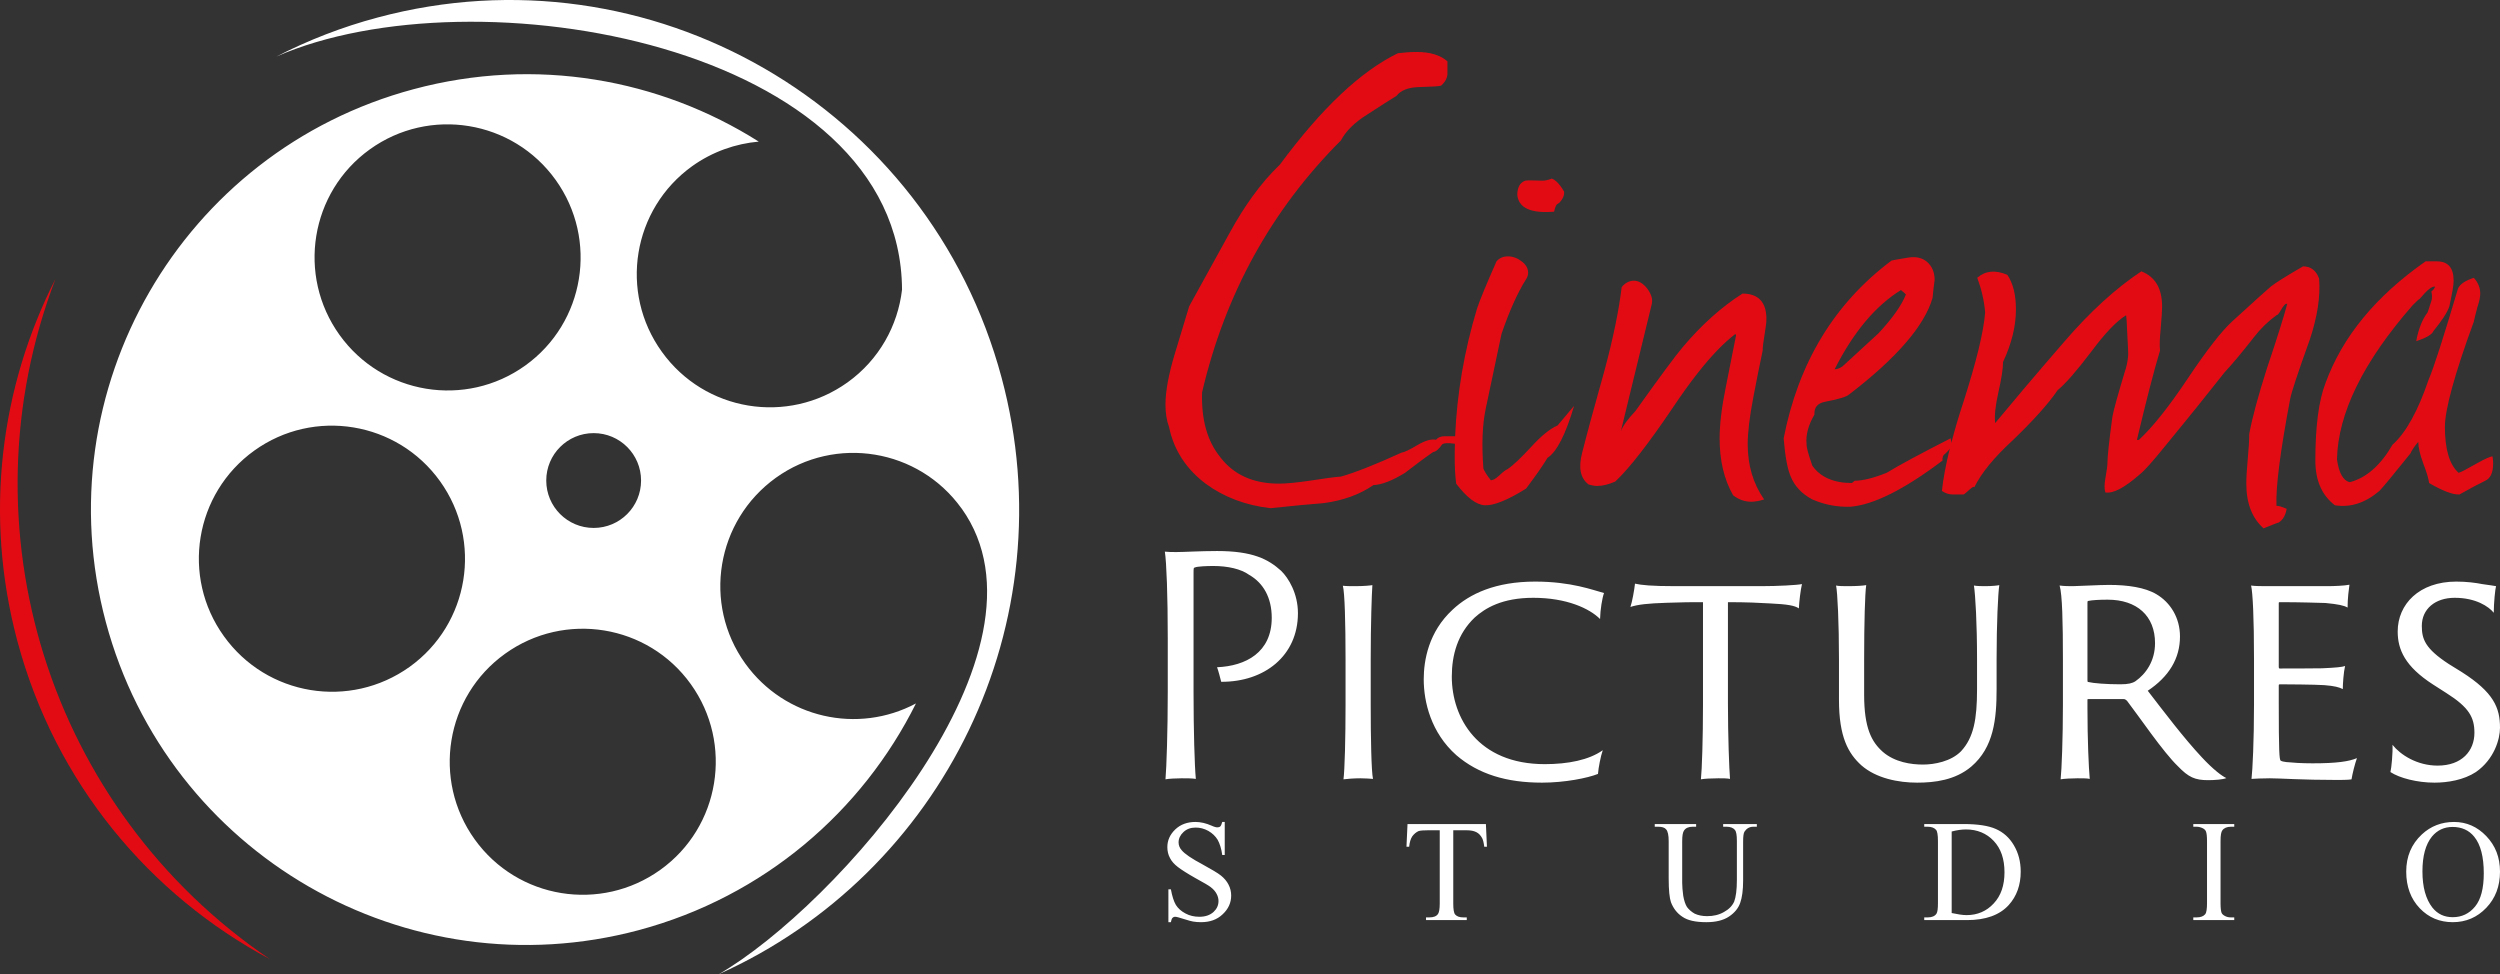 <?xml version="1.0" encoding="UTF-8" standalone="no"?>
<!DOCTYPE svg PUBLIC "-//W3C//DTD SVG 1.1//EN" "http://www.w3.org/Graphics/SVG/1.1/DTD/svg11.dtd">
<svg width="100%" height="100%" viewBox="0 0 2774 1081" version="1.1" xmlns="http://www.w3.org/2000/svg" xmlns:xlink="http://www.w3.org/1999/xlink" xml:space="preserve" xmlns:serif="http://www.serif.com/" style="fill-rule:evenodd;clip-rule:evenodd;stroke-linejoin:round;stroke-miterlimit:2;">
    <rect x="0" y="0" width="2774" height="1081" fill="#333333" stroke="none"/>
    <g transform="matrix(1,0,0,1,-616.501,-1463.05)">
        <path d="M1683.61,2027.39C1796.2,2185.21 1543.56,2469 1414.12,2543.98C1662.84,2432.31 1800.82,2153.83 1727.91,1882.27C1647.15,1580.71 1337.29,1401.67 1035.74,1482.42C995.822,1493.04 958.214,1507.8 923.144,1525.8C1142.56,1429.59 1616.01,1512.19 1617.39,1784.44C1612.78,1824.36 1592.01,1862.19 1556.94,1887.34C1490.49,1934.87 1398.43,1919.64 1350.91,1853.43C1303.15,1787.21 1318.37,1694.92 1384.59,1647.39C1407.2,1631.24 1432.81,1622.47 1458.42,1620.17C1348.6,1550.72 1211.09,1525.57 1075.42,1562.02C817.935,1631.01 664.965,1895.88 733.951,2153.37C802.938,2411.08 1067.81,2564.05 1325.53,2495.07C1464.65,2457.69 1573.32,2363.09 1632.85,2243.58C1568.48,2277.96 1487.26,2260.19 1443.43,2199.28C1395.9,2133.06 1411.12,2041 1477.34,1993.24C1543.56,1945.72 1635.85,1960.94 1683.38,2027.16C1683.38,2027.16 1683.38,2027.39 1683.61,2027.39ZM1327.83,1996.24C1327.83,2025.32 1304.3,2048.85 1275.23,2048.85C1246.16,2048.85 1222.62,2025.32 1222.62,1996.24C1222.62,1967.17 1246.16,1943.64 1275.23,1943.64C1304.3,1943.64 1327.83,1967.17 1327.83,1996.24ZM1104.72,1996.94C1152.25,2063.15 1137.26,2155.44 1071.04,2202.97C1004.59,2250.5 912.531,2235.27 865.002,2169.06C817.242,2102.84 832.47,2010.55 898.688,1963.02C964.905,1915.49 1057.19,1930.72 1104.72,1996.94ZM1233.01,1662.62C1280.53,1728.84 1265.54,1821.13 1199.32,1868.65C1133.1,1916.18 1040.81,1900.96 993.284,1834.74C945.755,1768.52 960.752,1676.23 1026.97,1628.7C1093.19,1581.17 1185.48,1596.4 1233.01,1662.62ZM1176.94,2188.44C1243.16,2140.91 1335.45,2155.9 1382.98,2222.12C1430.5,2288.34 1415.51,2380.63 1349.29,2428.16C1283.07,2475.69 1190.78,2460.69 1143.25,2394.47C1095.73,2328.25 1110.72,2235.97 1176.94,2188.44Z" style="fill:white;"/>
        <path d="M915.992,2527.37C670.964,2361.48 572.445,2048.62 678.116,1772.44C616.975,1892.42 598.286,2034.54 635.894,2174.82C678.116,2332.18 782.634,2456.08 915.992,2527.37Z" style="fill:rgb(227,11,19);"/>
        <path d="M3337.89,2380.63C3328.43,2380.63 3320.82,2384.32 3315.05,2391.24C3307.9,2400.01 3304.44,2412.93 3304.44,2430C3304.44,2447.31 3308.13,2460.69 3315.51,2470.15C3321.28,2477.3 3328.66,2480.76 3338.12,2480.76C3348.04,2480.76 3356.35,2476.84 3362.81,2469C3369.27,2461.15 3372.5,2448.92 3372.5,2432.08C3372.5,2413.85 3369.04,2400.24 3361.89,2391.47C3356.12,2384.32 3348.04,2380.63 3337.89,2380.63ZM3339.51,2375.09C3353.35,2375.09 3365.35,2380.4 3375.27,2390.78C3385.42,2401.39 3390.5,2414.31 3390.5,2430.23C3390.5,2446.39 3385.42,2459.77 3375.27,2470.38C3365.12,2480.99 3352.66,2486.3 3338.12,2486.3C3323.59,2486.3 3311.36,2481.22 3301.44,2470.84C3291.52,2460.46 3286.44,2446.85 3286.44,2430.23C3286.44,2413.39 3292.21,2399.78 3303.75,2388.94C3313.67,2379.71 3325.66,2375.09 3339.51,2375.09ZM3095.63,2480.99L3095.63,2483.99L3050.18,2483.99L3050.18,2480.99L3053.87,2480.99C3058.26,2480.99 3061.49,2479.84 3063.56,2477.3C3064.72,2475.69 3065.41,2471.53 3065.41,2465.3L3065.41,2396.32C3065.41,2391.01 3064.95,2387.32 3064.25,2385.7C3063.79,2384.32 3062.64,2383.17 3061.02,2382.24C3058.72,2381.09 3056.41,2380.4 3053.87,2380.4L3050.18,2380.4L3050.18,2377.4L3095.63,2377.4L3095.63,2380.4L3091.94,2380.4C3087.56,2380.4 3084.33,2381.78 3082.48,2384.32C3081.1,2385.94 3080.41,2389.86 3080.41,2396.32L3080.41,2465.3C3080.41,2470.61 3080.87,2474.07 3081.56,2475.92C3082.02,2477.07 3083.17,2478.22 3084.79,2479.15C3087.1,2480.53 3089.4,2480.99 3091.94,2480.99L3095.63,2480.99ZM2782.08,2476.15C2788.54,2477.53 2794.08,2478.46 2798.69,2478.46C2810.69,2478.46 2820.84,2474.07 2828.69,2465.54C2836.76,2457 2840.68,2445.46 2840.68,2430.93C2840.68,2416.16 2836.76,2404.62 2828.69,2396.09C2820.84,2387.78 2810.46,2383.4 2798,2383.4C2793.39,2383.4 2788.08,2384.09 2782.08,2385.7L2782.08,2476.15ZM2751.63,2483.99L2751.63,2480.99L2755.55,2480.99C2760.16,2480.99 2763.39,2479.61 2765.24,2476.84C2766.39,2474.99 2766.85,2471.07 2766.85,2465.3L2766.85,2396.32C2766.85,2389.63 2766.16,2385.47 2764.78,2383.86C2762.7,2381.55 2759.7,2380.4 2755.55,2380.4L2751.63,2380.4L2751.63,2377.4L2795,2377.4C2810.92,2377.4 2822.92,2379.24 2831.22,2382.94C2839.53,2386.63 2846.22,2392.63 2851.07,2400.93C2856.14,2409.47 2858.68,2419.16 2858.68,2430.23C2858.68,2445 2854.3,2457.46 2845.3,2467.38C2835.15,2478.46 2819.69,2483.99 2799.15,2483.99L2751.63,2483.99ZM2528.52,2380.4L2528.52,2377.4L2565.89,2377.4L2565.89,2380.4L2561.97,2380.4C2557.82,2380.4 2554.59,2382.24 2552.28,2385.7C2551.13,2387.32 2550.67,2391.01 2550.67,2397.01L2550.67,2440.16C2550.67,2450.77 2549.51,2459.07 2547.44,2464.84C2545.36,2470.84 2541.21,2475.92 2534.98,2480.07C2528.75,2484.22 2520.44,2486.3 2509.83,2486.3C2498.06,2486.3 2489.29,2484.45 2483.29,2480.3C2477.3,2476.38 2473.14,2470.84 2470.6,2464.15C2468.99,2459.54 2468.07,2450.77 2468.07,2437.85L2468.07,2396.32C2468.07,2389.86 2467.14,2385.47 2465.3,2383.4C2463.68,2381.32 2460.68,2380.4 2456.53,2380.4L2452.61,2380.4L2452.61,2377.4L2498.52,2377.4L2498.52,2380.4L2494.6,2380.4C2490.22,2380.4 2486.99,2381.78 2485.14,2384.55C2483.76,2386.4 2483.06,2390.32 2483.06,2396.32L2483.06,2442.69C2483.06,2446.85 2483.52,2451.46 2484.22,2457C2485.14,2462.3 2486.52,2466.46 2488.37,2469.46C2490.45,2472.23 2493.22,2474.76 2496.91,2476.84C2500.83,2478.69 2505.44,2479.61 2510.75,2479.61C2517.67,2479.61 2523.9,2478.22 2529.44,2474.99C2534.98,2472 2538.67,2468.07 2540.74,2463.46C2542.59,2458.61 2543.74,2450.77 2543.74,2439.46L2543.74,2396.32C2543.74,2389.63 2543.05,2385.47 2541.44,2383.86C2539.59,2381.55 2536.36,2380.4 2532.44,2380.4L2528.52,2380.4ZM2265.26,2377.4L2266.41,2402.55L2263.41,2402.55C2262.95,2398.16 2262.03,2394.93 2261.11,2393.09C2259.49,2390.09 2257.42,2387.78 2254.65,2386.4C2251.88,2385.01 2248.42,2384.32 2244.03,2384.32L2229.04,2384.32L2229.04,2465.54C2229.04,2472 2229.73,2476.15 2231.11,2477.76C2233.19,2480.07 2236.19,2480.99 2240.34,2480.99L2244.03,2480.99L2244.03,2483.99L2198.81,2483.99L2198.81,2480.99L2202.5,2480.99C2207.12,2480.99 2210.35,2479.84 2212.19,2477.07C2213.35,2475.23 2214.04,2471.53 2214.04,2465.54L2214.04,2384.32L2201.12,2384.32C2196.27,2384.32 2192.58,2384.55 2190.51,2385.24C2187.97,2386.4 2185.66,2388.24 2183.58,2391.01C2181.74,2393.78 2180.59,2397.7 2180.12,2402.55L2177.12,2402.55L2178.28,2377.4L2265.26,2377.4ZM1975.47,2375.09L1975.47,2411.78L1972.7,2411.78C1971.78,2404.85 1969.94,2399.09 1967.63,2394.93C1965.09,2390.78 1961.63,2387.55 1957.25,2385.01C1952.63,2382.47 1948.02,2381.32 1943.17,2381.32C1937.63,2381.32 1933.25,2382.94 1929.56,2386.4C1926.1,2389.63 1924.25,2393.55 1924.25,2397.7C1924.25,2400.93 1925.41,2403.93 1927.71,2406.47C1930.94,2410.39 1938.56,2415.7 1950.79,2422.16C1960.71,2427.7 1967.63,2431.62 1971.32,2434.62C1974.78,2437.39 1977.78,2440.85 1979.63,2444.54C1981.7,2448.46 1982.62,2452.61 1982.62,2456.77C1982.62,2464.84 1979.39,2471.76 1973.17,2477.53C1966.94,2483.53 1958.86,2486.3 1949.17,2486.3C1945.94,2486.3 1943.17,2486.07 1940.4,2485.61C1938.79,2485.38 1935.33,2484.45 1930.25,2482.84C1925.17,2481.22 1921.94,2480.3 1920.56,2480.3C1919.18,2480.3 1918.25,2480.76 1917.56,2481.45C1916.64,2482.38 1916.18,2483.99 1915.72,2486.3L1912.95,2486.3L1912.95,2449.85L1915.72,2449.85C1917.1,2457.46 1918.95,2463.23 1921.25,2467.15C1923.56,2470.84 1927.02,2474.07 1931.87,2476.61C1936.48,2479.15 1941.79,2480.3 1947.32,2480.3C1954.02,2480.3 1959.09,2478.46 1963.01,2474.99C1966.71,2471.53 1968.55,2467.61 1968.55,2462.77C1968.55,2460.23 1967.86,2457.46 1966.47,2454.92C1965.09,2452.15 1962.78,2449.62 1959.78,2447.31C1957.71,2445.69 1952.17,2442.46 1942.94,2437.39C1933.94,2432.31 1927.48,2428.16 1923.56,2425.16C1919.64,2422.16 1916.64,2418.93 1914.79,2415.24C1912.72,2411.55 1911.79,2407.39 1911.79,2403.01C1911.79,2395.4 1914.79,2388.94 1920.56,2383.4C1926.33,2377.86 1933.94,2375.09 1942.94,2375.09C1948.71,2375.09 1954.71,2376.48 1960.94,2379.24C1963.94,2380.63 1966.01,2381.09 1967.17,2381.09C1968.55,2381.09 1969.7,2380.86 1970.63,2379.94C1971.32,2379.24 1972.01,2377.63 1972.7,2375.09L1975.47,2375.09Z" style="fill:white;"/>
        <path d="M1912.25,2230.66C1912.25,2274.03 1910.87,2314.64 1909.72,2327.79C1912.72,2327.1 1921.94,2326.64 1927.71,2326.64C1932.79,2326.64 1939.48,2326.64 1943.4,2327.33C1942.02,2313.03 1940.86,2272.88 1940.86,2231.58L1940.86,2099.38C1940.86,2093.61 1940.86,2092.92 1942.48,2092.69C1944.79,2091.53 1955.4,2091.07 1962.78,2091.07C1978.7,2091.07 1993.47,2094.3 2002.7,2100.99C2018.39,2109.99 2027.62,2126.37 2027.62,2148.52C2027.62,2187.05 1998.78,2202.05 1966.94,2203.43C1968.32,2206.89 1970.63,2215.89 1971.55,2219.58C2019.54,2219.81 2056.69,2190.74 2056.69,2143.45C2056.69,2121.53 2046.3,2104.45 2038,2096.38C2023.92,2083.69 2006.85,2074.46 1966.94,2074.46C1948.25,2074.46 1930.48,2075.61 1921.94,2075.61C1917.33,2075.61 1912.72,2075.61 1909.02,2075.15C1910.87,2086.92 1912.25,2123.83 1912.25,2171.59L1912.25,2230.66ZM2109.52,2244.96C2109.52,2281.88 2108.6,2317.64 2107.22,2327.79C2110.21,2327.33 2119.21,2326.64 2125.9,2326.64C2130.98,2326.64 2137.44,2327.1 2139.98,2327.33C2138.13,2319.03 2137.44,2280.96 2137.44,2244.96L2137.44,2194.67C2137.44,2154.52 2138.59,2122.68 2139.29,2112.3C2136.98,2112.76 2129.6,2113.45 2120.37,2113.45C2115.98,2113.45 2109.52,2113.45 2106.52,2112.99C2108.6,2120.37 2109.52,2154.29 2109.52,2194.67L2109.52,2244.96ZM2327.56,2331.48C2352.7,2331.48 2378.08,2326.41 2389.62,2321.79C2390.08,2315.1 2392.62,2302.18 2394.93,2295.49C2379.7,2306.34 2356.4,2310.95 2330.56,2310.95C2256.26,2310.95 2227.42,2259.5 2227.42,2213.82C2227.42,2189.82 2233.88,2166.29 2252.8,2148.29C2264.34,2137.91 2283.03,2126.37 2317.87,2126.37C2354.78,2126.37 2380.16,2138.14 2391.93,2149.91C2392.16,2139.75 2394.23,2126.83 2396.31,2121.07C2384.08,2117.84 2360.09,2108.38 2319.94,2108.38C2276.1,2108.38 2247.26,2121.76 2228.34,2139.52C2201.58,2164.21 2196.27,2195.82 2196.27,2216.82C2196.27,2241.96 2204.35,2276.11 2232.5,2301.03C2256.95,2322.03 2288.1,2331.48 2327.56,2331.48ZM2425.61,2136.52C2434.15,2133.76 2444.76,2132.6 2465.53,2131.91C2484.91,2131.22 2492.29,2131.22 2506.14,2131.22L2506.14,2244.96C2506.14,2281.88 2504.98,2317.64 2503.83,2327.79C2507.52,2327.1 2515.36,2326.64 2523.21,2326.64C2527.82,2326.64 2533.13,2326.64 2536.13,2327.33C2535.21,2316.72 2533.82,2279.57 2533.82,2243.58L2533.82,2131.22C2555.28,2131.22 2567.97,2131.91 2580.43,2132.6C2599.58,2133.52 2607.88,2134.91 2612.5,2138.14C2612.96,2130.06 2614.34,2118.07 2615.96,2111.14C2610.65,2112.3 2588.73,2113.45 2571.43,2113.45L2474.99,2113.45C2449.38,2113.45 2437.84,2112.3 2430.69,2110.68C2430,2117.37 2427.46,2131.45 2425.61,2136.52ZM2653.8,2112.76C2655.41,2120.14 2657.03,2154.29 2657.03,2194.67L2657.03,2239.66C2657.03,2280.96 2667.41,2299.18 2681.95,2312.33C2698.33,2326.64 2722.78,2331.48 2743.78,2331.48C2763.16,2331.48 2786,2328.72 2803.77,2313.72C2828.92,2292.26 2831.92,2260.65 2831.92,2227.66L2831.92,2194.67C2831.92,2154.52 2833.53,2121.53 2834.92,2112.3C2833.3,2112.76 2826.61,2113.45 2819.46,2113.45C2816.23,2113.45 2810.23,2113.45 2806.77,2112.76C2808.38,2123.14 2810.23,2154.29 2810.23,2194.67L2810.23,2227.89C2810.23,2261.11 2806.54,2281.42 2792.46,2296.65C2781.39,2307.95 2762.93,2311.41 2750.24,2311.41C2737.09,2311.41 2719.09,2308.87 2705.71,2297.34C2693.25,2286.26 2684.95,2271.04 2684.95,2233.89L2684.95,2194.67C2684.95,2154.52 2685.87,2121.53 2687.25,2112.3C2683.56,2112.99 2675.95,2113.45 2667.18,2113.45C2662.1,2113.45 2656.8,2113.45 2653.8,2112.76ZM2905.52,2244.96C2905.52,2281.88 2904.13,2317.41 2902.98,2327.79C2906.21,2327.1 2915.9,2326.64 2921.67,2326.64C2926.97,2326.64 2932.74,2326.64 2935.28,2327.33C2934.13,2314.64 2932.74,2284.19 2932.74,2248.66L2932.74,2239.66C2932.74,2238.73 2932.97,2238.73 2934.13,2238.73L2972.66,2238.73C2974.5,2238.73 2975.2,2239.43 2976.58,2240.58C2989.73,2257.65 3016.73,2297.57 3033.11,2313.26C3044.87,2325.49 3052.03,2328.72 3066.56,2328.72C3073.71,2328.72 3083.17,2328.02 3086.87,2326.41C3081.79,2324.1 3072.1,2316.72 3059.64,2303.34C3039.57,2281.88 3018.34,2253.73 2999.65,2229.51C3023.19,2213.82 3035.41,2193.74 3035.41,2169.29C3035.41,2148.29 3024.57,2131.45 3009.34,2122.45C2996.65,2114.84 2977.5,2112.07 2956.51,2112.07C2945.66,2112.07 2922.36,2113.45 2916.59,2113.45C2911.52,2113.45 2907.59,2113.45 2901.83,2112.76C2904.83,2122.45 2905.52,2154.29 2905.52,2194.67L2905.52,2244.96ZM2932.74,2131.91C2932.74,2130.53 2932.74,2130.06 2933.67,2129.83C2937.82,2128.91 2946.12,2128.45 2955.12,2128.45C2987.65,2128.45 3007.73,2146.44 3007.73,2176.67C3007.73,2196.51 2997.58,2210.82 2986.04,2218.89C2982.58,2221.2 2977.96,2222.35 2969.2,2222.35C2953.74,2222.35 2939.43,2221.2 2933.67,2219.81C2932.97,2219.81 2932.74,2219.58 2932.74,2217.97L2932.74,2131.91ZM3117.55,2244.96C3117.55,2285.11 3115.94,2317.41 3114.78,2327.33C3118.47,2327.1 3125.86,2326.64 3135.09,2326.64C3147.32,2326.64 3169.93,2328.49 3210.3,2328.49C3221.38,2328.49 3224.84,2328.02 3225.76,2327.79C3226.68,2321.79 3229.45,2310.72 3231.76,2304.26C3222.99,2307.95 3209.61,2310.03 3182.62,2310.03C3169.93,2310.03 3160.47,2309.34 3153.31,2308.64C3150.78,2308.41 3148.01,2307.72 3147.08,2307.03C3145.7,2305.64 3145.01,2298.03 3145.01,2242.66L3145.01,2223.51C3145.01,2222.81 3145.47,2222.35 3145.93,2222.35C3151.7,2222.35 3185.62,2222.58 3195.54,2223.28C3207.07,2224.2 3211.92,2225.58 3216.07,2227.66C3216.07,2221.66 3216.99,2208.74 3218.61,2202.05C3215.38,2203.2 3208.69,2203.9 3193,2204.59C3184.23,2204.82 3150.31,2204.82 3145.93,2204.82C3145.47,2204.82 3145.01,2204.13 3145.01,2203.2L3145.01,2132.14C3145.01,2131.22 3145.7,2131.22 3145.93,2131.22C3170.16,2131.22 3187.46,2131.91 3196.92,2132.14C3211.23,2133.52 3217.45,2134.91 3221.38,2137.22C3221.38,2127.06 3222.76,2116.68 3223.45,2111.84C3218.15,2112.99 3205.92,2113.45 3199.69,2113.45L3133.24,2113.45C3126.55,2113.45 3118.24,2113.45 3114.32,2112.76C3116.17,2120.83 3117.55,2148.52 3117.55,2194.67L3117.55,2244.96ZM3268.91,2319.72C3279.06,2326.41 3298.67,2331.48 3317.82,2331.48C3332.59,2331.48 3350.35,2328.49 3363.73,2319.72C3384.04,2305.64 3390.5,2283.26 3390.5,2270.57C3390.5,2248.42 3383.58,2231.35 3348.04,2208.74L3333.51,2199.74C3307.44,2182.67 3303.75,2172.29 3303.75,2157.52C3303.75,2138.83 3318.51,2126.37 3340.2,2126.37C3363.73,2126.37 3378.04,2136.06 3383.58,2142.98C3383.58,2132.14 3385.19,2116.45 3386.11,2113.45C3383.81,2112.99 3378.73,2112.3 3370.66,2111.14C3363.96,2109.76 3353.35,2108.38 3342.05,2108.38C3300.75,2108.38 3276.98,2133.52 3276.98,2163.75C3276.98,2183.82 3285.06,2202.51 3316.2,2222.58L3330.97,2232.04C3356.12,2247.96 3362.12,2259.04 3362.12,2276.11C3362.12,2296.18 3348.27,2312.57 3321.28,2312.57C3298.44,2312.57 3279.98,2300.57 3271.21,2289.49C3271.68,2298.26 3270.06,2315.33 3268.91,2319.72Z" style="fill:white;"/>
        <path d="M2777.7,1963.71L2775.16,1966.25C2772.62,1967.87 2771.47,1970.4 2771.93,1974.09C2729.48,2006.17 2695.33,2023.24 2669.72,2025.32C2655.41,2025.78 2641.34,2023.24 2627.5,2017.24C2615.73,2011.01 2607.88,2002.47 2603.5,1991.86C2599.81,1983.32 2597.27,1969.25 2595.66,1949.41C2612.04,1865.42 2651.95,1799.67 2715.4,1752.14C2717.48,1751.68 2723.71,1750.52 2733.63,1748.91C2742.17,1747.52 2749.32,1748.91 2754.86,1753.75C2760.39,1758.6 2763.16,1765.29 2763.16,1773.83C2762.24,1780.75 2761.32,1787.44 2760.85,1793.67C2751.86,1824.59 2720.94,1860.35 2668.33,1900.72C2665.1,1903.49 2656.34,1906.03 2641.8,1908.8C2633.26,1910.42 2629.34,1915.03 2629.8,1923.1C2622.88,1934.87 2620.11,1945.72 2621.04,1955.87C2621.04,1960.02 2623.34,1968.1 2627.5,1979.86C2636.49,1992.55 2651.26,1999.01 2671.33,1999.01L2674.56,1996.47C2683.1,1996.47 2694.87,1993.71 2709.86,1987.71C2724.63,1978.71 2748.4,1966.02 2780.93,1949.41C2781.39,1951.48 2781.62,1953.1 2781.62,1954.71C2785.31,1940.64 2789.69,1925.41 2795.23,1908.8C2809.54,1864.04 2817.61,1831.05 2819.23,1809.59C2818.07,1796.44 2815.07,1783.52 2810.46,1771.29C2819.46,1763.44 2830.53,1762.29 2843.91,1768.06C2850.37,1777.75 2853.37,1790.44 2853.37,1806.59C2853.37,1824.59 2848.76,1843.97 2839.07,1864.73C2839.07,1871.65 2837.45,1882.73 2833.99,1897.96C2830.53,1913.18 2829.38,1924.72 2830.3,1932.56C2846.91,1912.49 2872.29,1882.27 2906.9,1842.35C2935.28,1809.36 2963.66,1783.29 2992.5,1764.14C3007.96,1770.14 3015.57,1783.06 3015.57,1803.36C3015.57,1807.05 3015.11,1815.36 3013.96,1828.05C3013.03,1838.2 3012.57,1846.04 3013.26,1852.04C3006.8,1873.27 2998.27,1906.26 2987.65,1951.02C2988.12,1951.48 2989.04,1951.48 2989.96,1951.02C3004.96,1937.18 3022.96,1914.57 3043.95,1883.19C3064.95,1851.81 3081.56,1830.35 3093.79,1819.28C3117.78,1797.36 3131.86,1784.67 3136.24,1780.98C3142.47,1776.13 3154.47,1768.75 3172,1758.6C3180.54,1758.6 3186.54,1763.21 3189.77,1772.21C3191.38,1791.82 3187.92,1814.43 3179.39,1840.04C3166,1877.19 3158.85,1899.11 3157.7,1905.57C3146.62,1964.17 3141.55,2003.63 3142.47,2024.39L3143.39,2024.39C3145.47,2024.39 3148.93,2025.55 3153.78,2027.62C3152.62,2034.54 3149.85,2039.62 3145.01,2042.85C3144.32,2042.85 3138.78,2044.93 3128.17,2049.31C3115.48,2038.01 3109.02,2021.62 3109.02,1999.7C3109.02,1993.24 3109.48,1984.25 3110.63,1972.25C3111.78,1960.25 3112.25,1951.02 3112.25,1944.56C3115.71,1925.87 3122.4,1901.65 3131.86,1871.88C3143.85,1836.35 3151.24,1812.36 3154.47,1800.13L3152.85,1800.13C3151.24,1801.28 3149.39,1803.59 3147.32,1807.28C3145.24,1810.97 3143.62,1812.82 3142.47,1812.82C3133.01,1819.74 3124.7,1827.82 3117.78,1836.81C3103.48,1855.04 3092.63,1867.96 3085.02,1876.04C3069.56,1895.65 3047.64,1923.1 3018.8,1958.17C3004.96,1975.25 2995.73,1985.63 2990.89,1989.32C2973.81,2004.32 2961.12,2011.01 2952.58,2009.4C2951.43,2005.7 2951.43,2000.63 2952.58,1994.17C2954.2,1985.17 2954.89,1979.63 2954.89,1977.32C2954.89,1969.94 2956.74,1952.64 2960.43,1925.41C2962.04,1916.88 2966.66,1900.49 2974.04,1876.04C2976.12,1870.04 2977.5,1863.81 2977.96,1856.89C2977.96,1852.5 2977.73,1846.97 2977.27,1840.04C2976.81,1833.12 2976.58,1828.51 2976.58,1826.43C2976.58,1821.59 2976.12,1817.2 2975.66,1812.82C2965.04,1819.28 2952.35,1832.66 2937.36,1852.73C2920.75,1874.65 2908.29,1888.96 2899.75,1895.88C2889.14,1911.34 2872.29,1930.03 2849.45,1951.95C2829.38,1970.4 2815.07,1987.71 2807.23,2003.63C2806.54,2002.7 2804.69,2003.63 2801.23,2006.86C2797.77,2010.09 2795.69,2011.7 2795.23,2011.7L2783.23,2011.7C2778.85,2011.7 2774.93,2010.32 2771.24,2007.78C2772.62,1994.4 2775.62,1978.71 2780,1960.71C2779.54,1961.64 2778.62,1962.79 2777.7,1963.71ZM2731.32,1789.75C2729.71,1788.13 2727.86,1786.52 2725.78,1784.9C2697.41,1802.44 2672.95,1831.74 2652.18,1872.81C2654.95,1872.81 2657.95,1871.65 2660.95,1869.58C2674.33,1857.35 2687.71,1845.12 2700.87,1832.89C2716.32,1816.28 2726.48,1801.98 2731.32,1789.75ZM2572.35,1852.04C2568.66,1869.58 2565.2,1886.88 2561.97,1903.95C2557.82,1925.64 2555.74,1942.95 2555.74,1955.87C2555.74,1979.17 2561.74,1999.7 2573.97,2017.24C2568.66,2018.85 2563.82,2019.78 2559.66,2019.78C2552.28,2019.78 2545.59,2017.24 2539.59,2012.63C2529.44,1994.86 2524.59,1973.86 2524.59,1949.41C2524.59,1933.95 2526.9,1914.57 2531.75,1891.03L2542.82,1835.2L2542.13,1833.58C2529.38,1843.29 2515.63,1857.54 2500.83,1876.28C2492.05,1887.39 2482.9,1900.08 2473.37,1914.34C2446.15,1954.71 2424.69,1982.4 2408.77,1997.4C2401.16,2000.63 2394.7,2002.24 2388.7,2002.24C2385.47,2002.24 2382.47,2001.55 2379.24,2000.63C2370.01,1993.71 2367.7,1981.94 2372.09,1965.33C2377.85,1942.49 2386.16,1912.26 2396.77,1874.42C2406.23,1839.35 2412.69,1808.44 2415.92,1781.67C2419.61,1777.06 2424.23,1774.52 2429.54,1774.52C2434.84,1774.52 2439.69,1777.52 2444.3,1783.29C2448.69,1789.29 2450.53,1794.82 2449.38,1800.13L2415,1941.56C2417.31,1935.56 2422.61,1928.18 2431.15,1919.18C2458.15,1881.34 2475.68,1857.58 2483.76,1848.12C2504.98,1822.97 2527.13,1803.36 2549.97,1788.82C2567.51,1788.82 2576.51,1798.28 2576.51,1816.97C2576.51,1820.66 2575.81,1826.43 2574.43,1834.51C2573.05,1842.35 2572.35,1848.35 2572.35,1852.04ZM2346.48,1688.23L2343.94,1689.84C2343.01,1691 2341.86,1693.54 2340.94,1697.92C2315.33,1700 2301.72,1694 2300.1,1679.46C2300.1,1670.92 2303.1,1665.62 2308.87,1663.54C2310.94,1663.08 2317.4,1663.08 2328.02,1663.54C2330.79,1663.54 2334.25,1662.85 2338.4,1661.23C2342.78,1662.85 2347.17,1667.46 2352.01,1675.54C2352.47,1679.69 2350.63,1684.08 2346.48,1688.23ZM2216.35,1956.56C2213.12,1961.4 2209.89,1964.17 2206.66,1964.64C2196.04,1972.02 2185.66,1979.86 2175.51,1987.71C2161.67,1996.24 2149.9,2000.86 2140.44,2001.32C2124.98,2011.93 2106.29,2018.62 2084.6,2021.39C2071.68,2022.32 2052.3,2024.16 2026.23,2026.93C1998.54,2023.7 1974.55,2014.7 1954.25,1999.7C1932.56,1983.32 1918.95,1962.33 1913.64,1936.72C1910.87,1929.33 1909.72,1921.03 1909.72,1912.03C1909.72,1897.26 1913.18,1878.34 1920.1,1855.5L1936.02,1802.9L1980.78,1721.68C1988.95,1706.74 1997.36,1693.3 2006.01,1681.32C2015.92,1667.58 2026.13,1655.76 2036.61,1645.78C2082.99,1583.02 2126.6,1541.95 2167.66,1522.11C2175.05,1521.19 2181.97,1520.72 2188.43,1520.72C2203.2,1520.72 2214.73,1524.18 2222.58,1531.11L2222.58,1545.41C2222.12,1550.26 2219.81,1554.41 2215.42,1558.1C2213.81,1558.79 2205.27,1559.25 2189.81,1559.72C2178.74,1560.18 2170.66,1563.41 2166.05,1569.41C2158.44,1574.02 2147.82,1580.94 2133.52,1590.17C2119.44,1598.94 2109.75,1608.63 2104.45,1618.78C2027.39,1695.84 1975.93,1789.05 1950.32,1898.42C1949.4,1928.18 1955.86,1952.18 1970.4,1970.17C1985.16,1989.78 2007.08,1999.7 2035.69,1999.7C2043.77,1999.7 2055.53,1998.55 2071.22,1996.24C2087.14,1993.71 2097.99,1992.32 2104.45,1991.86C2119.91,1987.48 2142.29,1978.71 2171.59,1965.33C2174.82,1964.87 2180.59,1962.1 2189.12,1957.02C2197.66,1951.95 2204.58,1949.87 2209.89,1951.02C2211.96,1948.48 2215.19,1947.1 2219.35,1947.1L2231.11,1947.1C2233.19,1899.34 2241.27,1852.27 2255.34,1805.67C2258.11,1797.13 2265.26,1779.6 2277.03,1753.06C2280.26,1749.37 2284.41,1747.52 2289.72,1747.52C2295.02,1747.52 2300.1,1749.37 2304.95,1753.06C2309.79,1756.75 2312.1,1760.91 2312.1,1765.75C2312.1,1768.52 2311.17,1770.83 2309.79,1772.9C2300.1,1788.36 2291.1,1808.67 2282.56,1833.58L2265.03,1916.64C2261.34,1934.18 2260.42,1956.33 2262.49,1983.09C2263.65,1986.09 2266.41,1990.48 2270.57,1995.78C2272.64,1996.24 2275.87,1994.63 2280.26,1990.48C2284.41,1986.55 2287.41,1984.25 2289.03,1983.79C2295.25,1979.63 2304.02,1971.33 2315.33,1959.1C2326.4,1946.87 2336.32,1938.79 2344.86,1935.1L2363.09,1913.41C2353.63,1945.49 2343.71,1964.64 2333.55,1971.1C2328.94,1978.94 2320.86,1990.48 2309.79,2005.24C2289.03,2018.16 2273.8,2024.16 2264.11,2023.7C2254.65,2023.24 2244.03,2015.16 2232.27,1999.7C2231.11,1990.25 2230.65,1980.55 2230.65,1971.1C2230.65,1965.79 2230.65,1960.48 2230.88,1955.41C2222.58,1954.25 2217.73,1954.71 2216.35,1956.56ZM3374.12,1996.47C3368.35,1999.24 3358.66,2004.32 3345.51,2011.7C3338.58,2012.16 3327.28,2008.01 3311.82,1999.01C3311.36,1994.63 3309.28,1987.48 3305.36,1977.32C3301.67,1967.17 3299.82,1959.33 3299.82,1953.33C3295.67,1958.17 3292.67,1962.56 3291.06,1966.25C3271.44,1990.71 3259.91,2004.55 3256.68,2007.78C3241.22,2020.93 3224.84,2026.47 3207.3,2023.7C3192.77,2012.63 3185.62,1996.01 3185.62,1974.09C3185.62,1936.49 3189.31,1907.65 3196.92,1888.04C3215.61,1836.81 3252.53,1791.82 3307.9,1753.06L3320.59,1753.06C3332.82,1753.06 3339.05,1760.21 3339.05,1774.52C3339.05,1779.36 3337.43,1788.82 3334.2,1803.36C3331.66,1810.28 3325.66,1819.28 3316.67,1830.35C3315.05,1834.28 3308.59,1837.97 3297.52,1841.66C3300.05,1827.82 3304.44,1817.2 3310.21,1809.59C3310.9,1808.2 3312.05,1803.82 3314.36,1796.9C3314.82,1795.75 3315.05,1794.36 3315.05,1792.05C3315.05,1790.44 3314.82,1788.59 3314.36,1786.52C3316.9,1784.44 3318.28,1782.59 3318.28,1780.98C3315.05,1780.52 3309.51,1784.9 3301.44,1794.59C3299.82,1795.52 3297.29,1798.05 3293.59,1801.74C3238.68,1864.5 3210.76,1921.49 3209.61,1972.71C3211.69,1987.94 3216.53,1996.47 3223.92,1998.09C3242.14,1993.24 3257.83,1979.63 3271.21,1956.56C3285.98,1943.41 3299.36,1919.41 3311.13,1884.8C3316.9,1871.42 3327.74,1837.74 3343.89,1783.29C3345.97,1778.44 3351.74,1774.52 3361.43,1771.29C3366.27,1776.6 3368.58,1782.59 3368.58,1788.82C3368.58,1792.75 3367.43,1797.82 3365.35,1804.05C3363.27,1812.13 3361.89,1817.43 3361.43,1819.97C3339.97,1878.58 3329.36,1917.57 3329.36,1936.72C3329.36,1961.64 3334.43,1978.71 3344.58,1987.71C3346.66,1987.25 3353.35,1983.79 3364.66,1977.32C3374.12,1972.02 3379.88,1969.48 3382.19,1969.48C3382.65,1972.02 3382.88,1974.79 3382.88,1977.32C3382.88,1987.48 3379.88,1993.94 3374.12,1996.47Z" style="fill:rgb(227,11,19);"/>
    </g>
</svg>
